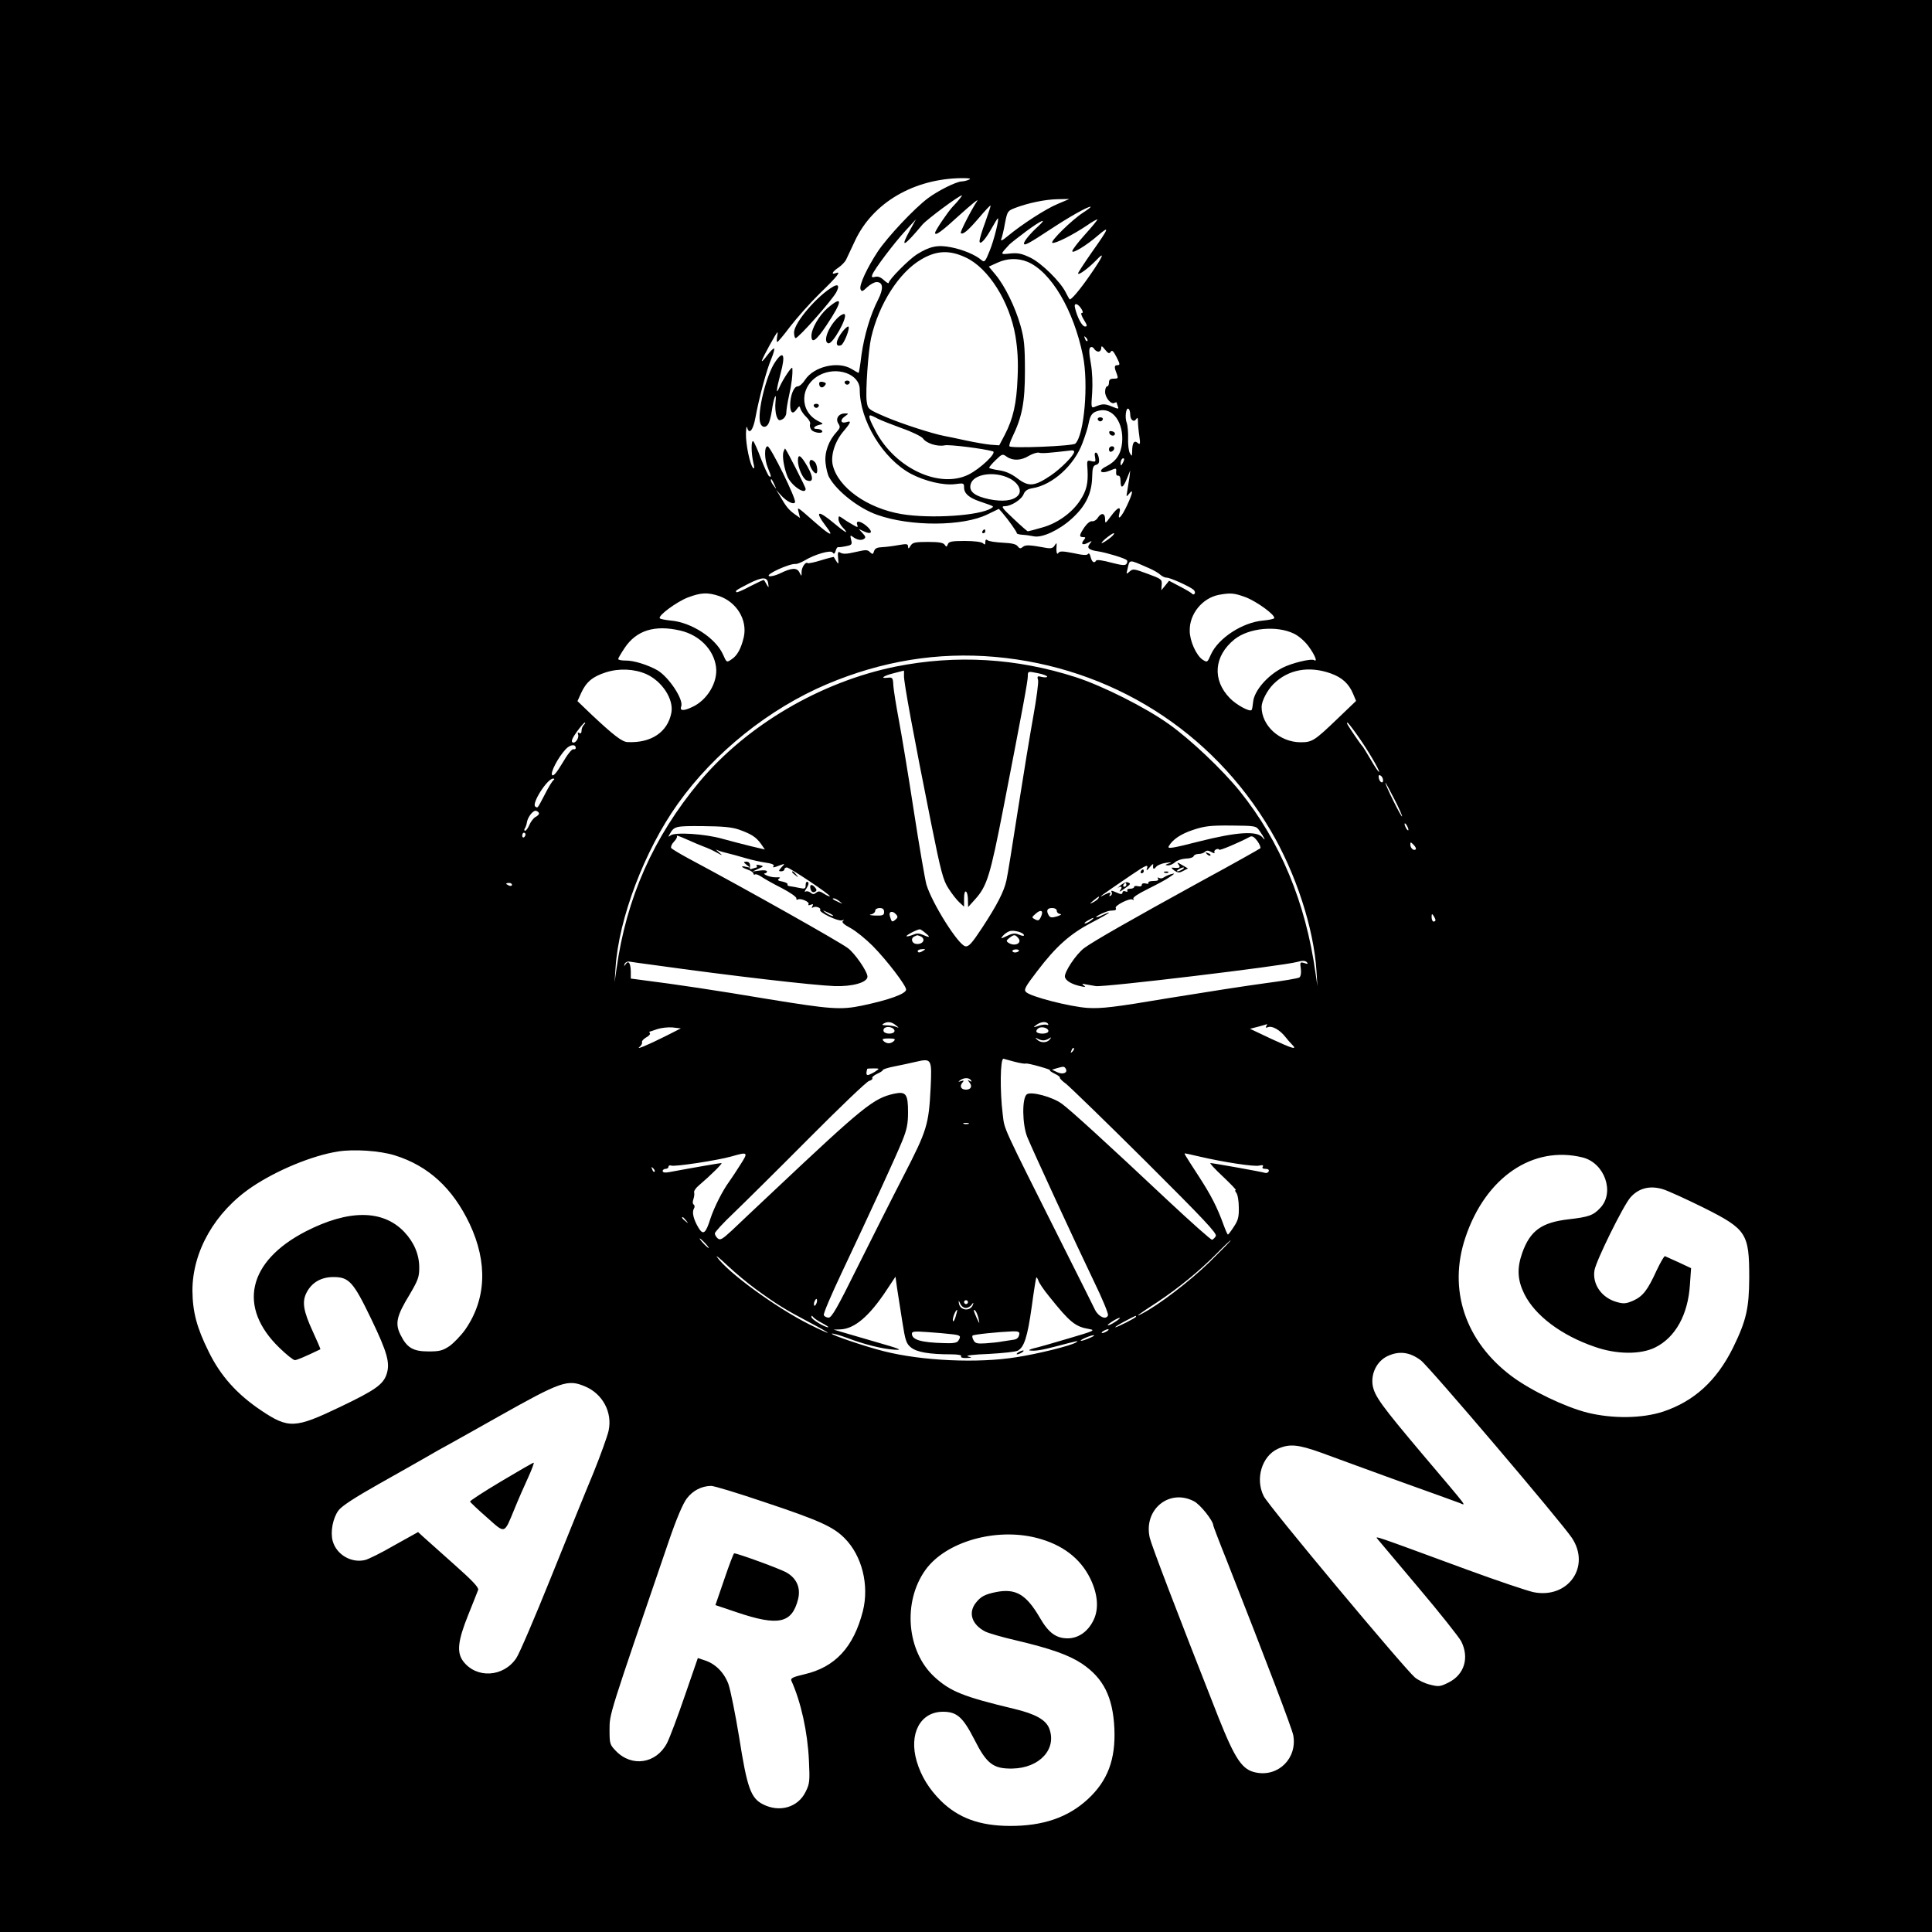 <?xml version="1.0" standalone="no"?>
<!DOCTYPE svg PUBLIC "-//W3C//DTD SVG 20010904//EN"
 "http://www.w3.org/TR/2001/REC-SVG-20010904/DTD/svg10.dtd">
<svg version="1.0" xmlns="http://www.w3.org/2000/svg"
 width="1000pt" height="1000pt" viewBox="0 0 1000 1000"
 preserveAspectRatio="xMidYMid meet">
<g transform="translate(0,1000) scale(0.1,-0.1)"
fill="#000000" stroke="none">
<path d="M0 5000 l0 -5000 5000 0 5000 0 0 5000 0 5000 -5000 0 -5000 0 0
-5000z m5015 4070 c-11 -5 -28 -9 -37 -9 -29 -1 -123 -48 -175 -87 -71 -53
-208 -199 -259 -275 -56 -85 -98 -175 -90 -196 6 -14 11 -12 34 10 16 15 38
27 49 27 34 0 37 -33 9 -89 -41 -79 -73 -188 -87 -288 -6 -51 -13 -93 -15 -93
-2 0 -18 9 -36 20 -70 43 -196 13 -241 -56 -12 -19 -29 -34 -39 -34 -19 0 -38
-48 -38 -96 0 -41 14 -51 33 -23 15 20 15 20 21 1 4 -10 17 -29 30 -41 14 -13
22 -29 19 -37 -3 -8 0 -21 7 -29 14 -17 65 -21 55 -5 -3 6 -16 10 -28 10 -25
0 -12 16 18 22 18 3 16 6 -9 18 -100 50 -97 183 5 238 90 48 209 7 209 -74 0
-161 120 -359 266 -437 73 -38 167 -60 226 -53 46 6 48 6 48 -17 0 -31 25 -53
80 -72 81 -28 76 -25 60 -36 -60 -38 -311 -55 -463 -30 -178 30 -330 138 -357
255 -11 51 12 123 57 175 38 45 41 55 14 46 -29 -9 -35 11 -9 29 22 16 22 16
1 16 -32 0 -50 -27 -34 -52 11 -17 10 -23 -7 -42 -43 -46 -65 -107 -59 -162 3
-28 11 -62 19 -75 40 -72 154 -161 249 -194 172 -61 444 -60 571 3 l58 28 18
-20 c31 -36 77 -101 75 -106 -1 -3 13 -7 30 -8 18 -1 44 -5 58 -8 43 -9 131
32 196 91 72 65 104 130 106 216 1 47 5 59 20 63 13 3 18 12 15 32 -2 15 -8
29 -14 31 -7 2 -10 -6 -6 -23 4 -24 3 -26 -19 -21 -23 6 -24 5 -20 -44 4 -70
-5 -109 -39 -160 -42 -64 -119 -119 -198 -140 -37 -11 -69 -19 -72 -19 -3 0
-36 29 -74 65 -60 56 -66 65 -45 65 33 0 88 35 98 64 7 16 20 25 45 29 104 17
216 118 259 234 14 37 29 84 32 103 9 45 20 57 55 65 71 16 127 -64 118 -166
-6 -60 -31 -97 -82 -123 -47 -23 -29 -42 21 -21 31 13 32 13 30 -8 -1 -13 3
-21 11 -19 7 1 12 -9 12 -28 0 -42 13 -37 33 13 l17 42 -4 -35 c-3 -19 -8 -51
-11 -70 -6 -33 -6 -34 9 -16 24 30 19 3 -10 -59 -29 -62 -51 -84 -40 -41 10
39 -9 32 -44 -16 -29 -39 -30 -40 -30 -15 0 32 -20 35 -38 7 -7 -12 -20 -19
-29 -18 -10 2 -26 -11 -40 -31 -27 -40 -29 -51 -7 -51 14 0 14 -3 4 -15 -18
-22 -6 -29 22 -14 21 11 22 11 9 -5 -18 -22 -6 -33 44 -40 44 -7 136 -35 147
-45 4 -3 4 -12 -1 -19 -6 -10 -22 -9 -80 6 -39 11 -74 16 -77 11 -10 -17 -22
-9 -29 18 -3 15 -9 22 -13 16 -5 -8 -27 -7 -76 4 -56 11 -71 11 -78 1 -8 -13
-12 7 -9 42 1 11 -2 10 -10 -3 -8 -14 -19 -17 -43 -13 -87 16 -108 17 -122 5
-12 -10 -17 -9 -27 4 -8 11 -32 16 -77 18 -36 2 -71 7 -77 12 -9 7 -13 4 -13
-9 0 -14 -3 -15 -12 -6 -7 7 -44 12 -94 12 -68 0 -83 -3 -88 -17 -6 -15 -8
-15 -16 -3 -7 11 -30 15 -87 15 -67 0 -80 -3 -90 -20 -10 -16 -12 -17 -13 -4
0 14 -7 15 -47 8 -27 -5 -65 -10 -85 -11 -28 -1 -39 -6 -44 -21 -5 -17 -8 -17
-21 -5 -12 13 -22 13 -69 2 -56 -13 -72 -13 -89 -2 -7 4 -10 -6 -7 -30 3 -33
2 -35 -9 -17 -7 11 -13 21 -13 22 -1 1 -31 -6 -66 -17 -35 -11 -66 -17 -69
-15 -10 10 -31 -19 -32 -44 0 -26 0 -26 -11 -4 -13 26 -40 25 -103 -6 -21 -10
-46 -16 -54 -13 -22 8 106 66 137 63 7 -1 27 7 45 17 54 33 138 57 147 42 6
-9 10 -7 15 8 3 12 9 21 13 20 4 -1 22 1 41 5 30 6 33 9 26 34 -5 21 -4 24 7
16 22 -17 44 -22 59 -13 11 7 10 13 -6 30 l-20 22 28 -13 c39 -18 47 -2 14 27
-32 28 -59 32 -50 8 5 -15 3 -15 -23 0 -16 9 -39 23 -51 32 -22 15 -23 15 -23
-3 0 -11 9 -29 20 -41 38 -40 20 -33 -41 18 -87 73 -105 67 -43 -15 43 -56 23
-49 -57 21 -97 85 -93 83 -85 51 l7 -28 -31 22 c-29 22 -41 36 -76 97 l-17 27
24 -27 c30 -33 66 -52 74 -38 9 14 -127 290 -142 290 -18 0 -17 -69 2 -113 17
-42 19 -50 6 -42 -5 3 -24 44 -42 90 -17 47 -36 88 -40 91 -12 7 -11 -60 0
-110 7 -26 6 -35 -1 -28 -16 16 -38 121 -37 177 1 28 3 42 6 33 10 -40 31 -16
43 50 18 99 58 249 82 304 11 27 18 51 15 54 -3 3 -20 -14 -38 -38 -17 -23
-29 -34 -25 -23 8 23 75 145 80 145 2 0 1 -11 -2 -25 -2 -14 -2 -25 1 -25 4 0
34 36 67 80 34 44 103 122 155 173 91 88 112 116 80 103 -25 -9 -17 8 15 29
16 11 33 29 39 40 5 11 26 56 47 100 92 196 305 321 554 323 39 0 49 -2 35 -8z
m-46 -97 c-8 -10 -24 -29 -38 -43 -24 -25 -91 -124 -91 -135 0 -18 33 6 128
93 59 53 99 86 90 72 -28 -41 -90 -162 -85 -166 10 -11 37 12 92 76 32 38 60
68 62 66 2 -1 -11 -39 -27 -85 -17 -45 -30 -89 -30 -98 0 -25 28 3 62 64 16
29 31 53 33 53 8 0 -20 -113 -42 -167 -23 -57 -27 -62 -42 -50 -30 27 -96 55
-158 67 -70 14 -111 5 -178 -37 -42 -27 -145 -131 -145 -147 0 -5 -11 1 -25
14 -16 15 -31 21 -45 17 -17 -4 -20 -2 -15 11 10 28 113 164 171 227 l55 60
-32 -58 c-52 -95 -32 -86 66 31 22 26 187 149 204 151 2 1 -3 -7 -10 -16z
m507 -28 c-60 -24 -188 -107 -260 -167 -29 -24 -38 -28 -33 -14 4 10 13 47 19
82 12 61 14 63 53 78 68 26 157 44 220 45 l60 1 -59 -25z m131 -45 c-57 -36
-175 -152 -160 -157 15 -5 104 40 176 88 31 22 57 36 57 33 0 -4 -29 -39 -65
-79 -36 -40 -65 -78 -65 -85 0 -15 73 29 134 82 62 53 57 39 -33 -88 -39 -56
-71 -105 -71 -109 0 -13 53 26 93 67 49 52 37 22 -29 -73 -55 -80 -102 -135
-108 -128 -2 2 -11 18 -20 36 -28 56 -125 151 -182 179 -44 21 -64 26 -104 22
-55 -6 -55 -7 -5 47 6 6 45 37 88 69 79 58 111 71 60 24 -39 -35 -73 -76 -73
-88 0 -14 23 -2 140 75 94 62 186 114 204 115 6 0 -11 -13 -37 -30z m-608
-233 c117 -54 227 -229 257 -407 11 -67 15 -131 11 -215 -5 -133 -23 -212 -66
-295 l-29 -55 -43 3 c-24 2 -82 12 -129 22 -47 10 -96 21 -110 23 -64 12 -224
64 -306 99 -92 40 -92 40 -98 81 -7 47 8 263 23 329 40 174 144 338 259 405
79 47 147 50 231 10z m319 -22 c122 -51 239 -249 287 -485 30 -145 7 -411 -39
-456 -12 -13 -334 -26 -341 -14 -3 4 4 25 14 46 52 107 66 182 66 344 0 131
-4 167 -23 235 -27 95 -80 204 -129 263 l-35 42 44 20 c52 24 106 25 156 5z
m280 -245 c8 -14 9 -20 1 -20 -6 0 -1 -16 11 -35 18 -29 19 -35 6 -35 -15 0
-40 46 -52 97 -7 28 15 24 34 -7z m30 -165 c-3 -3 -9 2 -12 12 -6 14 -5 15 5
6 7 -7 10 -15 7 -18z m57 -55 c8 0 15 8 15 18 0 14 4 12 20 -8 16 -20 22 -22
29 -11 7 11 14 4 30 -27 18 -35 19 -42 6 -42 -18 0 -19 -9 -5 -44 9 -24 7 -26
-15 -26 -18 0 -25 -5 -25 -20 0 -11 -4 -20 -10 -20 -5 0 -10 -13 -10 -28 0
-31 32 -68 49 -57 6 3 11 4 11 1 0 -2 3 -11 6 -20 6 -14 3 -14 -31 0 -37 15
-49 15 -89 -2 -18 -7 -19 -3 -13 72 3 48 1 109 -7 154 -10 54 -10 77 -2 82 6
4 14 1 19 -7 4 -8 15 -15 22 -15z m165 -325 c0 -29 19 -43 31 -24 6 10 9 7 9
-12 0 -14 3 -48 7 -75 6 -43 5 -48 -9 -36 -18 15 -28 -1 -28 -46 -1 -25 -1
-26 -12 -7 -6 10 -10 44 -9 75 1 30 -2 67 -7 81 -11 28 -4 82 9 73 5 -3 9 -16
9 -29z m-1307 -22 c18 -9 74 -31 126 -50 52 -18 100 -42 108 -52 17 -26 76
-44 113 -36 25 5 200 -17 249 -31 23 -7 -66 -91 -127 -121 -150 -73 -378 33
-479 224 -31 58 -40 83 -28 83 4 0 20 -7 38 -17z m1017 -171 c0 -18 -67 -86
-121 -123 -85 -57 -114 -60 -173 -15 -33 25 -62 37 -96 42 -28 4 -50 10 -50
13 0 4 15 22 34 40 33 32 35 33 57 17 32 -22 75 -20 115 5 19 11 42 18 51 16
15 -5 51 -2 171 12 6 0 12 -2 12 -7z m251 -59 c-8 -15 -10 -15 -11 -2 0 17 10
32 18 25 2 -3 -1 -13 -7 -23z m-584 -80 c46 -24 65 -65 41 -89 -25 -26 -78
-32 -148 -18 -75 16 -106 40 -96 77 13 54 124 71 203 30z m-1218 -33 c11 -24
11 -24 -3 -6 -9 11 -16 24 -16 30 0 12 5 7 19 -24z m1741 -271 c-43 -34 -67
-42 -30 -9 19 16 39 30 45 30 5 0 -1 -9 -15 -21z m193 -158 c27 -11 55 -28 63
-36 9 -8 23 -15 33 -15 18 0 116 -44 138 -62 7 -6 10 -15 7 -20 -4 -6 -9 -6
-13 -2 -3 5 -32 22 -63 38 l-57 30 -20 -25 -20 -24 2 29 c2 27 -2 30 -73 56
-70 26 -76 27 -93 12 -18 -16 -18 -15 -11 13 12 51 4 51 107 6z m-1967 -81 c4
-23 3 -24 -8 -5 -6 11 -12 21 -14 23 -1 2 -33 -13 -70 -32 -37 -20 -69 -34
-72 -31 -7 7 -5 9 63 44 71 36 97 36 101 1z m-254 -65 c92 -32 147 -124 128
-212 -14 -60 -34 -97 -64 -116 -25 -17 -25 -17 -44 26 -38 84 -163 166 -270
175 -29 3 -55 8 -57 12 -9 14 86 84 144 107 68 26 103 28 163 8z m2725 -6 c58
-22 157 -94 148 -109 -2 -4 -28 -9 -57 -12 -107 -9 -232 -91 -270 -175 -19
-43 -19 -43 -44 -27 -32 22 -66 96 -66 149 -2 87 65 169 150 186 61 11 79 10
139 -12z m-2925 -173 c98 -23 172 -98 184 -187 11 -78 -44 -172 -122 -208 -46
-22 -67 -21 -58 3 13 35 -63 150 -122 186 -51 29 -125 52 -166 51 -21 0 -38 3
-38 8 0 5 15 30 33 57 61 92 157 121 289 90z m3176 -16 c25 -12 57 -40 77 -68
31 -43 46 -80 27 -69 -14 10 -116 -15 -163 -39 -79 -40 -148 -120 -153 -178
-2 -20 -5 -39 -8 -41 -10 -11 -79 27 -112 61 -93 95 -83 219 24 305 74 59 218
73 308 29z m-1548 -120 c600 -53 1124 -383 1427 -899 130 -220 223 -505 237
-726 l5 -80 -10 69 c-51 365 -182 680 -392 941 -89 110 -254 267 -367 347
-120 86 -343 198 -482 243 -307 99 -620 117 -931 55 -390 -79 -772 -304 -1017
-597 -238 -286 -378 -601 -429 -968 l-10 -70 5 75 c16 255 150 608 322 849
188 265 473 493 773 620 284 120 573 167 869 141z m-1805 -89 c82 -37 143
-130 130 -200 -19 -100 -104 -158 -227 -152 -28 1 -72 35 -186 142 l-73 70 19
42 c26 57 59 85 128 107 69 22 147 18 209 -9z m3544 3 c58 -21 93 -53 115
-106 l15 -36 -95 -91 c-121 -116 -132 -123 -193 -123 -108 1 -201 86 -201 183
0 30 29 86 61 118 76 76 184 96 298 55z m-2210 -11 c-2 -31 51 -316 141 -766
50 -249 62 -294 89 -335 17 -27 42 -59 56 -72 l25 -23 0 42 c0 26 4 40 10 36
6 -3 10 -23 10 -43 l1 -37 36 40 c62 69 78 121 147 475 100 515 126 654 126
681 0 25 1 25 50 15 28 -5 50 -14 50 -18 0 -5 -12 -5 -27 -2 -23 6 -26 5 -20
-16 3 -12 -8 -95 -24 -184 -16 -88 -52 -307 -80 -486 -28 -179 -54 -344 -60
-368 -13 -58 -48 -126 -126 -245 -52 -79 -69 -98 -86 -95 -36 5 -173 223 -202
320 -7 26 -37 197 -65 380 -28 183 -63 394 -77 468 -14 74 -27 155 -29 180 -2
43 -4 45 -31 42 -42 -5 -18 11 35 24 26 7 48 12 50 13 1 0 2 -11 1 -26z
m-1657 -255 c-7 -7 -12 -20 -12 -31 0 -11 -4 -15 -12 -11 -7 5 -9 2 -6 -7 7
-19 -15 -50 -29 -41 -8 5 0 23 23 55 19 26 37 47 41 47 4 0 2 -5 -5 -12z
m4001 -50 c54 -75 120 -188 115 -193 -2 -3 -22 26 -43 63 -22 37 -41 69 -45
72 -6 5 -62 87 -74 108 -4 6 -5 12 -2 12 3 0 25 -28 49 -62z m-4043 -70 c0 -5
-6 -8 -12 -6 -7 3 -32 -28 -56 -70 -30 -50 -47 -71 -54 -64 -11 11 29 90 70
134 23 25 52 28 52 6z m4178 -161 c5 -24 -15 -21 -21 4 -3 13 -1 19 6 16 7 -2
13 -11 15 -20z m-4293 -5 c-6 -4 -26 -36 -44 -72 -41 -78 -37 -73 -50 -65 -22
13 61 145 92 145 7 0 8 -3 2 -8z m4392 -188 c-4 -5 -87 162 -86 174 0 4 20
-33 45 -82 25 -48 43 -90 41 -92z m-4467 15 c0 -4 -8 -13 -19 -18 -10 -6 -24
-24 -31 -41 -7 -16 -17 -30 -22 -30 -5 0 -6 6 -1 13 4 6 9 20 10 30 5 30 34
66 49 60 8 -3 14 -9 14 -14z m4500 -84 c0 -5 -5 -3 -10 5 -5 8 -10 20 -10 25
0 6 5 3 10 -5 5 -8 10 -19 10 -25z m-3465 1 c64 -23 88 -38 114 -74 l20 -29
-72 17 c-40 10 -107 27 -150 39 -88 25 -243 35 -266 17 -12 -9 -13 -8 -6 4 24
44 29 45 172 44 104 -1 150 -5 188 -18z m2694 -6 c25 -35 36 -59 16 -35 -28
36 -133 29 -327 -20 -137 -35 -166 -40 -159 -26 19 35 63 65 128 86 57 19 88
23 196 22 126 -1 129 -2 146 -27z m-3799 -19 c0 -6 -4 -12 -8 -15 -5 -3 -9 1
-9 9 0 8 4 15 9 15 4 0 8 -4 8 -9z m925 -64 c17 -6 46 -19 65 -30 29 -16 32
-16 15 -2 l-20 18 20 -8 c11 -3 29 -9 40 -11 31 -8 37 -9 95 -26 30 -9 76 -19
103 -23 26 -3 45 -10 42 -16 -8 -12 -3 -11 31 2 28 10 28 10 9 -10 -16 -19
-16 -21 -2 -21 10 0 17 5 17 10 0 6 6 10 13 10 14 0 228 -143 222 -149 -3 -2
-16 4 -30 13 -21 14 -29 15 -41 5 -11 -9 -17 -9 -29 1 -8 6 -19 9 -26 5 -6 -4
-4 4 6 18 10 17 13 27 6 32 -7 3 -11 -3 -11 -16 0 -19 -4 -21 -32 -15 -18 4
-41 8 -50 9 -9 1 -14 5 -12 9 3 5 -9 11 -26 15 -23 4 -28 8 -18 15 9 6 6 8
-12 7 -14 -1 -36 3 -50 9 -14 6 -19 11 -12 11 6 1 12 5 12 10 0 6 -17 8 -37 5
l-38 -5 30 14 c29 13 29 14 7 19 -12 3 -20 2 -16 -3 3 -5 3 -9 0 -9 -2 0 -12
-3 -21 -6 -9 -4 -15 -3 -14 2 4 23 -2 34 -18 34 -16 -1 -16 -2 2 -17 20 -15
20 -15 -2 -10 -33 8 -28 -2 7 -14 17 -6 30 -15 30 -21 0 -5 4 -7 8 -4 5 3 20
-3 33 -12 13 -9 60 -36 104 -58 44 -23 79 -47 77 -54 -1 -6 2 -9 7 -6 14 9 63
-12 56 -24 -4 -6 1 -7 11 -3 13 5 15 3 9 -7 -5 -8 -4 -11 3 -7 13 9 44 -2 37
-13 -7 -12 93 -60 113 -54 11 4 13 3 5 -3 -8 -6 4 -18 40 -37 29 -16 80 -58
114 -92 74 -75 173 -205 173 -226 0 -22 -90 -54 -228 -83 -111 -23 -163 -19
-488 34 -268 45 -474 76 -649 98 l-60 8 0 37 c-1 43 -12 59 -26 38 -9 -13 -10
-13 -6 0 2 8 13 14 23 13 10 -2 69 -10 129 -18 408 -57 826 -105 935 -109 93
-3 170 19 170 49 0 26 -65 121 -102 148 -46 34 -514 298 -825 464 -46 25 -86
49 -89 54 -3 6 3 21 15 33 12 12 18 26 14 30 -5 4 19 -4 52 -19 33 -15 74 -32
90 -38z m2878 -8 c-5 -4 -143 -82 -309 -172 -366 -201 -558 -311 -602 -344
-42 -31 -105 -126 -100 -150 4 -19 35 -38 83 -48 23 -5 27 -4 15 4 -12 9 -10
11 10 6 14 -2 37 -7 52 -9 41 -7 965 104 1042 125 28 8 41 7 50 -1 8 -9 5 -11
-12 -5 -23 7 -24 5 -19 -29 3 -20 0 -39 -7 -45 -6 -5 -85 -18 -176 -30 -91
-12 -316 -47 -500 -77 -285 -48 -348 -55 -420 -51 -91 6 -295 58 -319 82 -13
12 -5 27 58 109 97 128 171 193 280 250 50 26 91 49 91 52 0 2 -14 -3 -31 -11
-17 -9 -33 -14 -35 -12 -5 4 52 31 71 33 6 0 16 2 23 2 7 1 11 6 7 12 -8 12
72 53 87 44 7 -4 8 -3 4 4 -4 7 25 26 76 51 46 23 97 50 113 62 28 19 28 20 5
14 -14 -4 -30 -12 -37 -17 -7 -5 -18 -6 -24 -2 -8 4 -9 3 -5 -4 5 -8 -3 -12
-24 -12 -17 0 -29 -4 -26 -9 4 -5 -3 -7 -14 -4 -12 3 -20 0 -20 -7 0 -7 -8
-10 -20 -7 -11 3 -20 1 -20 -4 0 -5 -9 -9 -21 -9 -11 0 -17 -4 -14 -10 3 -6
-1 -7 -9 -4 -9 4 -16 1 -16 -6 0 -7 -7 -9 -15 -6 -8 3 -22 9 -32 13 -10 4 -14
3 -9 -5 3 -6 1 -14 -5 -18 -8 -4 -9 -3 -5 4 9 15 1 15 -27 1 -45 -24 -19 -5
140 103 78 53 88 56 79 31 -4 -11 2 -8 14 7 11 14 20 21 19 15 -3 -23 2 -28
14 -13 6 9 30 19 52 22 31 4 34 4 15 -3 -20 -7 -21 -9 -6 -10 11 -1 28 7 38
16 11 10 36 18 56 19 20 0 38 6 40 12 2 7 14 12 26 12 12 0 27 5 33 11 8 8 17
8 33 -1 12 -7 20 -8 16 -2 -3 5 1 12 9 16 8 3 15 2 15 -2 0 -7 102 36 160 67
11 6 22 -1 38 -22 12 -17 19 -34 15 -38z m805 -5 c-10 -10 -28 6 -28 24 0 15
1 15 17 -1 9 -9 14 -19 11 -23z m-4678 -184 c0 -5 -7 -7 -15 -4 -8 4 -15 8
-15 10 0 2 7 4 15 4 8 0 15 -4 15 -10z m3035 -70 c-3 -5 -16 -15 -28 -21 -19
-9 -19 -8 3 10 28 23 34 26 25 11z m-1339 -16 c18 -14 18 -14 -6 -3 -31 14
-36 19 -24 19 6 0 19 -7 30 -16z m230 -54 c0 -17 -6 -20 -46 -19 -25 1 -35 4
-22 6 12 2 22 11 22 19 0 8 10 14 23 14 16 0 23 -6 23 -20z m894 5 c0 -8 8
-15 18 -16 9 -1 2 -6 -16 -12 -27 -8 -36 -7 -43 4 -15 25 -10 39 16 39 16 0
25 -6 25 -15z m-1161 -21 c14 -12 -19 -1 -35 12 -18 14 -18 14 6 3 14 -6 27
-13 29 -15z m1079 -9 c-9 -20 -14 -22 -30 -14 -19 10 -19 11 3 30 27 24 42 16
27 -16z m-749 11 c9 -10 8 -16 -4 -26 -18 -15 -20 -13 -29 18 -8 25 14 31 33
8z m2791 -28 c0 -5 -4 -8 -10 -8 -5 0 -10 10 -10 23 0 18 2 19 10 7 5 -8 10
-18 10 -22z m-1784 -3 c-11 -8 -25 -15 -30 -15 -6 1 0 7 14 15 32 19 40 18 16
0z m-855 -65 c27 -22 22 -25 -16 -8 -19 8 -31 8 -51 -1 -15 -6 -29 -9 -32 -7
-4 5 54 35 69 36 4 0 17 -9 30 -20z m509 -11 c0 -5 -11 -3 -25 3 -21 9 -33 8
-62 -6 -34 -16 -35 -16 -23 -1 8 10 23 21 35 25 22 8 75 -7 75 -21z m-536 -5
c9 -3 16 -12 16 -19 0 -16 -25 -26 -45 -19 -18 7 -20 30 -2 37 6 3 13 6 14 6
1 1 8 -2 17 -5z m507 -10 c21 -26 -19 -45 -51 -24 -13 9 -12 12 4 25 25 19 30
19 47 -1z m-491 -64 c-18 -12 -30 -13 -30 -2 0 4 10 9 22 9 18 2 20 0 8 -7z
m494 -2 c-3 -4 -12 -8 -20 -8 -8 0 -14 4 -14 8 0 4 9 8 19 8 11 0 17 -4 15 -8z
m-638 -384 c19 -15 19 -16 -1 -8 -11 4 -33 7 -48 7 -20 0 -24 3 -15 8 20 13
42 11 64 -7z m789 6 c3 -5 0 -7 -8 -4 -7 2 -27 0 -43 -6 -27 -9 -28 -9 -10 5
23 17 52 20 61 5z m1129 -12 c-5 -8 -2 -9 11 -4 20 7 60 -15 88 -51 10 -13 25
-30 34 -39 30 -30 5 -23 -105 28 l-112 53 43 11 c23 6 43 12 45 13 2 0 0 -4
-4 -11z m-3109 -51 c-98 -49 -157 -73 -134 -55 9 7 14 18 12 24 -2 6 8 16 21
24 14 7 23 17 20 22 -3 4 -4 8 -2 8 2 0 19 6 39 13 21 7 56 11 80 9 l43 -5
-79 -40z m1185 27 c0 -17 -46 -19 -56 -3 -3 6 -1 15 6 19 17 11 50 0 50 -16z
m795 -5 c-8 -12 -52 -12 -60 0 -3 6 2 14 12 20 20 11 57 -4 48 -20z m-797 -46
c-6 -7 -18 -13 -28 -13 -10 0 -22 6 -28 13 -8 9 -2 12 28 12 30 0 36 -3 28
-12z m772 2 c8 0 22 4 30 10 13 8 13 7 3 -6 -15 -18 -48 -18 -66 1 -10 10 -9
11 3 4 8 -5 22 -9 30 -9z m151 -58 c-10 -9 -11 -8 -5 6 3 10 9 15 12 12 3 -3
0 -11 -7 -18z m-734 -187 c-10 -192 -18 -219 -139 -454 -60 -116 -167 -329
-239 -473 -105 -212 -134 -263 -150 -263 -11 0 -22 6 -25 13 -3 8 39 106 92
218 147 311 283 606 315 686 23 57 29 87 29 146 0 95 -11 109 -72 96 -107 -24
-156 -63 -628 -508 -85 -80 -181 -170 -212 -200 -49 -45 -60 -52 -73 -41 -8 7
-15 18 -15 26 0 7 44 55 98 106 53 51 228 224 387 384 160 161 300 295 313
299 12 3 20 10 17 15 -3 4 8 14 25 22 16 7 30 16 30 20 0 3 26 12 58 18 31 6
82 17 112 24 82 19 84 16 77 -134z m432 135 c30 -8 57 -12 60 -10 4 2 36 -5
71 -15 36 -10 61 -19 55 -20 -5 0 5 -8 23 -17 18 -8 30 -18 28 -21 -3 -2 11
-17 32 -32 20 -16 205 -195 411 -400 302 -301 372 -375 364 -388 -5 -9 -14
-17 -19 -19 -5 -2 -108 90 -229 203 -315 296 -508 472 -549 501 -49 36 -159
65 -181 49 -26 -19 -24 -156 2 -221 30 -73 252 -554 344 -745 44 -90 77 -170
74 -178 -9 -25 -48 -9 -67 28 -9 19 -81 163 -160 320 -331 660 -307 608 -318
693 -15 120 -13 289 4 287 1 0 25 -7 55 -15z m267 -36 c13 -21 -14 -33 -43
-19 l-28 13 25 8 c36 10 38 10 46 -2z m-981 -12 c-11 -8 -27 -16 -37 -20 -14
-5 -17 4 -9 31 1 1 16 2 33 2 30 0 31 -1 13 -13z m491 -49 c5 -7 3 -8 -7 -3
-12 8 -12 6 -1 -8 16 -19 8 -37 -18 -37 -25 0 -35 17 -19 36 10 12 9 13 -7 8
-16 -5 -16 -4 -4 5 20 14 47 14 56 -1z m-13 -225 c-7 -2 -19 -2 -25 0 -7 3 -2
5 12 5 14 0 19 -2 13 -5z m-2970 -163 c174 -54 300 -170 388 -355 94 -200 86
-390 -23 -547 -22 -31 -59 -69 -81 -85 -36 -24 -52 -28 -109 -28 -80 0 -112
19 -145 86 -29 58 -21 97 47 208 44 75 50 91 50 140 0 68 -27 131 -78 185
-111 116 -288 116 -510 2 -300 -155 -353 -392 -136 -602 36 -35 72 -64 80 -64
11 0 55 19 132 56 2 1 -16 42 -38 90 -50 108 -58 156 -33 204 27 52 75 80 139
80 81 0 103 -25 196 -218 83 -173 98 -227 79 -285 -18 -53 -58 -82 -240 -169
-234 -112 -267 -114 -410 -18 -125 84 -210 179 -271 304 -62 125 -83 206 -84
316 0 203 117 408 309 537 128 86 311 162 445 183 82 13 216 4 293 -20z m1790
-47 c-20 -32 -46 -71 -58 -88 -35 -47 -79 -135 -98 -193 -24 -76 -37 -87 -61
-48 -26 43 -35 80 -25 99 6 9 5 18 0 22 -6 3 -7 15 -2 28 4 12 6 28 4 34 -3 7
8 24 24 37 61 52 126 116 117 116 -7 0 -120 -19 -271 -47 -21 -4 -33 -2 -33 6
0 6 7 11 15 11 8 0 15 5 15 11 0 6 7 9 14 6 18 -7 240 27 311 47 87 25 89 23
48 -41z m2374 41 c124 -29 286 -54 311 -47 17 4 23 2 18 -6 -5 -7 1 -11 14
-11 13 0 20 -5 17 -12 -2 -7 -11 -11 -18 -9 -18 6 -271 51 -284 51 -5 0 24
-32 65 -70 41 -39 71 -70 66 -70 -5 0 -3 -6 3 -14 7 -8 13 -42 13 -75 1 -49
-3 -67 -26 -101 -14 -22 -28 -40 -30 -40 -3 0 -12 21 -22 48 -34 94 -65 154
-127 250 -79 122 -79 122 -73 122 3 0 35 -7 73 -16z m1985 -5 c114 -29 167
-181 91 -261 -36 -39 -60 -47 -163 -59 -141 -16 -200 -59 -241 -174 -28 -80
-25 -140 11 -213 56 -112 192 -214 364 -273 113 -40 238 -41 314 -3 104 52
169 169 179 324 l6 86 -64 30 c-35 16 -67 30 -71 32 -4 2 -23 -31 -43 -73 -47
-103 -71 -134 -121 -157 -37 -16 -50 -17 -83 -8 -80 21 -130 92 -118 165 8 49
149 335 186 377 42 48 100 63 167 43 27 -8 123 -52 214 -97 221 -111 234 -132
234 -363 -1 -157 -15 -220 -84 -361 -85 -171 -201 -277 -363 -331 -109 -35
-259 -37 -390 -5 -115 29 -291 113 -393 189 -240 180 -330 448 -239 718 104
311 349 478 607 414z m-4804 -74 c-3 -3 -9 2 -12 12 -6 14 -5 15 5 6 7 -7 10
-15 7 -18z m163 -252 c13 -16 12 -17 -3 -4 -17 13 -22 21 -14 21 2 0 10 -8 17
-17z m99 -118 c13 -14 21 -25 18 -25 -2 0 -15 11 -28 25 -13 14 -21 25 -18 25
2 0 15 -11 28 -25z m2610 -98 c-101 -98 -264 -223 -350 -267 -41 -21 -20 -5
80 60 110 73 218 161 310 254 35 36 67 66 70 66 3 0 -47 -51 -110 -113z
m-2350 -138 c111 -81 154 -107 275 -171 131 -69 133 -77 2 -12 -171 86 -422
269 -476 348 -8 12 17 -9 55 -45 38 -36 103 -90 144 -120z m760 -168 c16 -102
21 -116 46 -136 30 -24 96 -35 206 -35 37 0 57 -4 53 -10 -4 -6 7 -10 27 -9
30 1 31 2 8 8 -15 5 27 10 107 13 72 4 140 11 151 17 33 18 50 70 72 226 11
82 22 151 24 153 2 2 7 -6 11 -17 3 -11 28 -48 56 -82 107 -134 135 -156 206
-168 35 -6 26 -10 -107 -49 -80 -24 -161 -47 -180 -51 -19 -5 -28 -10 -20 -11
27 -4 63 2 135 21 115 30 122 32 105 21 -25 -17 -199 -60 -310 -77 -198 -32
-488 -19 -685 31 -93 23 -281 87 -269 91 6 2 40 -8 76 -21 92 -35 184 -58 248
-62 46 -3 30 4 -100 41 -85 25 -168 49 -185 54 l-30 9 33 1 c74 2 151 67 242
205 l45 68 8 -58 c5 -33 17 -110 27 -173z m-444 93 c-4 -9 -9 -15 -11 -12 -3
3 -3 13 1 22 4 9 9 15 11 12 3 -3 3 -13 -1 -22z m773 -24 c11 0 25 8 31 18 7
10 10 11 7 3 -10 -41 -69 -37 -74 5 -2 15 -1 14 7 -3 5 -13 18 -23 29 -23z
m11 30 c0 -5 -4 -10 -10 -10 -5 0 -10 5 -10 10 0 6 5 10 10 10 6 0 10 -4 10
-10z m-64 -76 c-6 -19 -12 -28 -14 -20 -3 13 14 56 22 56 2 0 -2 -16 -8 -36z
m119 -9 c6 -30 6 -30 -10 4 -17 38 -19 49 -6 36 5 -6 12 -23 16 -40z m-810
-23 c22 -12 36 -21 32 -22 -17 -1 -87 41 -87 53 0 8 2 9 8 1 4 -6 25 -21 47
-32z m1625 33 c0 -6 -97 -55 -107 -55 -4 1 17 14 47 30 61 32 60 32 60 25z
m-105 -25 c-16 -11 -34 -20 -40 -20 -12 0 46 38 60 39 6 1 -3 -8 -20 -19z
m-45 -50 c-8 -5 -19 -10 -25 -10 -5 0 -3 5 5 10 8 5 20 10 25 10 6 0 3 -5 -5
-10z m-802 -16 c44 -5 48 -9 32 -34 -6 -10 -26 -14 -72 -12 -120 3 -168 17
-168 49 0 12 14 13 83 8 45 -3 101 -8 125 -11z m348 1 c-3 -19 -12 -28 -34
-30 -9 -1 -33 -5 -52 -8 -19 -4 -59 -8 -88 -10 -44 -3 -55 0 -63 16 -6 10 -8
21 -5 24 5 6 133 19 208 22 27 1 36 -3 34 -14z m365 -20 c-18 -8 -38 -15 -45
-15 -15 1 46 28 64 29 8 0 0 -6 -19 -14z m1713 -116 c42 -31 729 -839 782
-919 99 -149 -20 -317 -199 -281 -32 7 -187 59 -345 117 -495 182 -476 176
-461 157 8 -9 103 -123 212 -252 110 -130 208 -254 220 -276 43 -85 17 -173
-66 -214 -42 -21 -51 -22 -94 -11 -27 6 -62 23 -80 38 -55 47 -758 888 -782
938 -45 89 -10 207 73 245 60 27 104 23 224 -20 59 -22 238 -87 397 -145 160
-57 303 -109 319 -115 36 -14 55 -39 -188 248 -215 255 -251 304 -261 360 -10
62 22 126 77 152 60 28 115 21 172 -22z m-4326 -135 c91 -38 143 -134 122
-230 -6 -27 -41 -125 -79 -219 -39 -93 -138 -338 -221 -544 -83 -206 -163
-393 -178 -414 -67 -99 -207 -106 -275 -15 -34 46 -27 106 26 238 25 63 49
122 52 131 4 12 -31 49 -127 134 -73 65 -145 129 -159 142 l-25 23 -124 -69
c-67 -39 -136 -73 -152 -76 -71 -16 -147 29 -166 99 -13 47 1 119 30 158 17
23 85 67 209 137 101 57 213 120 249 141 36 21 85 49 110 62 25 14 140 78 255
143 330 186 363 197 453 159z m929 -599 c282 -94 355 -127 414 -186 91 -91
129 -244 95 -379 -48 -186 -143 -289 -302 -326 -61 -14 -73 -21 -68 -33 50
-111 84 -265 91 -413 5 -107 4 -120 -17 -162 -39 -81 -135 -109 -221 -65 -63
32 -82 85 -123 346 -20 122 -45 246 -56 277 -23 61 -69 106 -125 123 l-33 11
-68 -197 c-37 -108 -78 -217 -92 -244 -56 -106 -182 -125 -264 -40 -32 33 -33
38 -33 111 0 82 -4 68 307 976 40 117 73 194 93 220 31 41 76 64 125 65 14 1
138 -37 277 -84z m2222 5 c33 -16 101 -102 101 -126 0 -3 31 -85 70 -182 212
-539 338 -871 344 -904 21 -118 -76 -215 -191 -193 -73 13 -109 67 -196 285
-221 561 -347 892 -356 931 -33 145 100 255 228 189z m-814 -190 c133 -34 227
-105 279 -212 39 -81 45 -159 14 -218 -29 -57 -78 -90 -132 -90 -60 0 -99 29
-144 107 -70 120 -124 152 -224 133 -60 -12 -81 -23 -107 -56 -41 -52 -21
-113 49 -149 16 -8 87 -29 157 -45 182 -43 275 -76 343 -121 111 -75 160 -171
168 -335 7 -160 -34 -271 -138 -367 -102 -94 -232 -139 -405 -138 -155 1 -264
41 -355 130 -62 62 -102 127 -125 204 -42 143 18 257 136 257 72 0 103 -28
162 -143 64 -127 98 -153 198 -151 140 3 230 101 190 207 -17 45 -72 76 -182
102 -263 63 -330 90 -412 165 -144 132 -166 388 -47 554 105 146 363 220 575
166z"/>
<path d="M4315 8518 c-83 -46 -205 -188 -205 -239 0 -16 4 -29 8 -29 15 0 188
195 211 238 16 31 11 43 -14 30z"/>
<path d="M4283 8405 c-43 -37 -83 -106 -83 -143 0 -43 24 -26 77 53 85 127 88
160 6 90z"/>
<path d="M4338 8357 c-50 -47 -80 -125 -51 -134 22 -8 104 139 84 151 -5 3
-20 -5 -33 -17z"/>
<path d="M4361 8284 c-36 -45 -40 -83 -8 -71 16 6 51 97 37 97 -5 0 -18 -12
-29 -26z"/>
<path d="M4012 8126 c-46 -67 -94 -263 -77 -315 8 -26 31 -27 43 -3 5 9 13 39
17 66 9 67 26 106 19 46 -3 -25 0 -58 5 -73 9 -24 14 -26 31 -17 11 6 20 21
20 35 0 13 6 52 14 87 13 56 20 115 17 143 -1 13 -48 -57 -66 -98 -20 -46 -18
-18 5 69 27 99 15 124 -28 60z"/>
<path d="M4240 8015 c0 -21 16 -27 29 -11 9 11 7 15 -9 19 -13 3 -20 0 -20 -8z"/>
<path d="M4372 8019 c2 -6 8 -10 13 -10 5 0 11 4 13 10 2 6 -4 11 -13 11 -9 0
-15 -5 -13 -11z"/>
<path d="M4212 7899 c2 -6 8 -10 13 -10 5 0 11 4 13 10 2 6 -4 11 -13 11 -9 0
-15 -5 -13 -11z"/>
<path d="M5682 7829 c2 -6 8 -10 13 -10 5 0 11 4 13 10 2 6 -4 11 -13 11 -9 0
-15 -5 -13 -11z"/>
<path d="M5742 7758 c5 -15 28 -18 29 -3 0 6 -7 12 -17 13 -10 3 -15 -1 -12
-10z"/>
<path d="M5740 7674 c0 -9 5 -14 12 -12 18 6 21 28 4 28 -9 0 -16 -7 -16 -16z"/>
<path d="M4055 7661 c-7 -24 3 -83 21 -128 20 -47 94 -97 94 -63 0 8 -95 195
-106 208 -1 2 -5 -6 -9 -17z"/>
<path d="M4130 7615 c0 -36 26 -94 45 -101 35 -14 37 13 5 70 -35 61 -50 70
-50 31z"/>
<path d="M4190 7603 c1 -19 22 -53 34 -53 11 0 6 46 -6 58 -17 17 -28 15 -28
-5z"/>
<path d="M5085 7250 c-3 -5 -1 -10 4 -10 6 0 11 5 11 10 0 6 -2 10 -4 10 -3 0
-8 -4 -11 -10z"/>
<path d="M4100 5486 c0 -2 8 -10 18 -17 15 -13 16 -12 3 4 -13 16 -21 21 -21
13z"/>
<path d="M4194 5405 c3 -20 13 -28 26 -20 8 5 8 11 -1 21 -15 18 -28 18 -25
-1z"/>
<path d="M6247 5579 c7 -7 15 -10 18 -7 3 3 -2 9 -12 12 -14 6 -15 5 -6 -5z"/>
<path d="M6100 5525 c13 -16 5 -20 -30 -16 -9 2 -6 -4 7 -14 19 -13 26 -14 47
-3 l25 13 -31 18 c-24 14 -28 15 -18 2z m20 -25 c-8 -5 -19 -10 -25 -10 -5 0
-3 5 5 10 8 5 20 10 25 10 6 0 3 -5 -5 -10z"/>
<path d="M5905 5490 c-3 -5 -1 -10 4 -10 6 0 11 5 11 10 0 6 -2 10 -4 10 -3 0
-8 -4 -11 -10z"/>
<path d="M6028 5483 c7 -3 16 -2 19 1 4 3 -2 6 -13 5 -11 0 -14 -3 -6 -6z"/>
<path d="M5799 5417 c-14 -12 -20 -19 -15 -14 19 14 28 7 15 -10 -9 -11 -3
-10 19 6 36 25 37 27 19 34 -8 3 -25 -5 -38 -16z m31 3 c0 -5 -5 -10 -11 -10
-5 0 -7 5 -4 10 3 6 8 10 11 10 2 0 4 -4 4 -10z"/>
<path d="M5270 3000 c-8 -5 -10 -10 -5 -10 6 0 17 5 25 10 8 5 11 10 5 10 -5
0 -17 -5 -25 -10z"/>
<path d="M2593 2332 c-89 -53 -161 -100 -160 -104 1 -4 40 -41 87 -82 97 -86
88 -89 143 44 19 47 51 120 71 163 19 42 32 77 28 76 -4 0 -80 -44 -169 -97z"/>
<path d="M3749 1826 l-46 -134 110 -37 c216 -73 286 -58 318 68 14 58 -7 107
-59 137 -29 18 -254 100 -272 100 -3 0 -26 -60 -51 -134z"/>
</g>
</svg>
